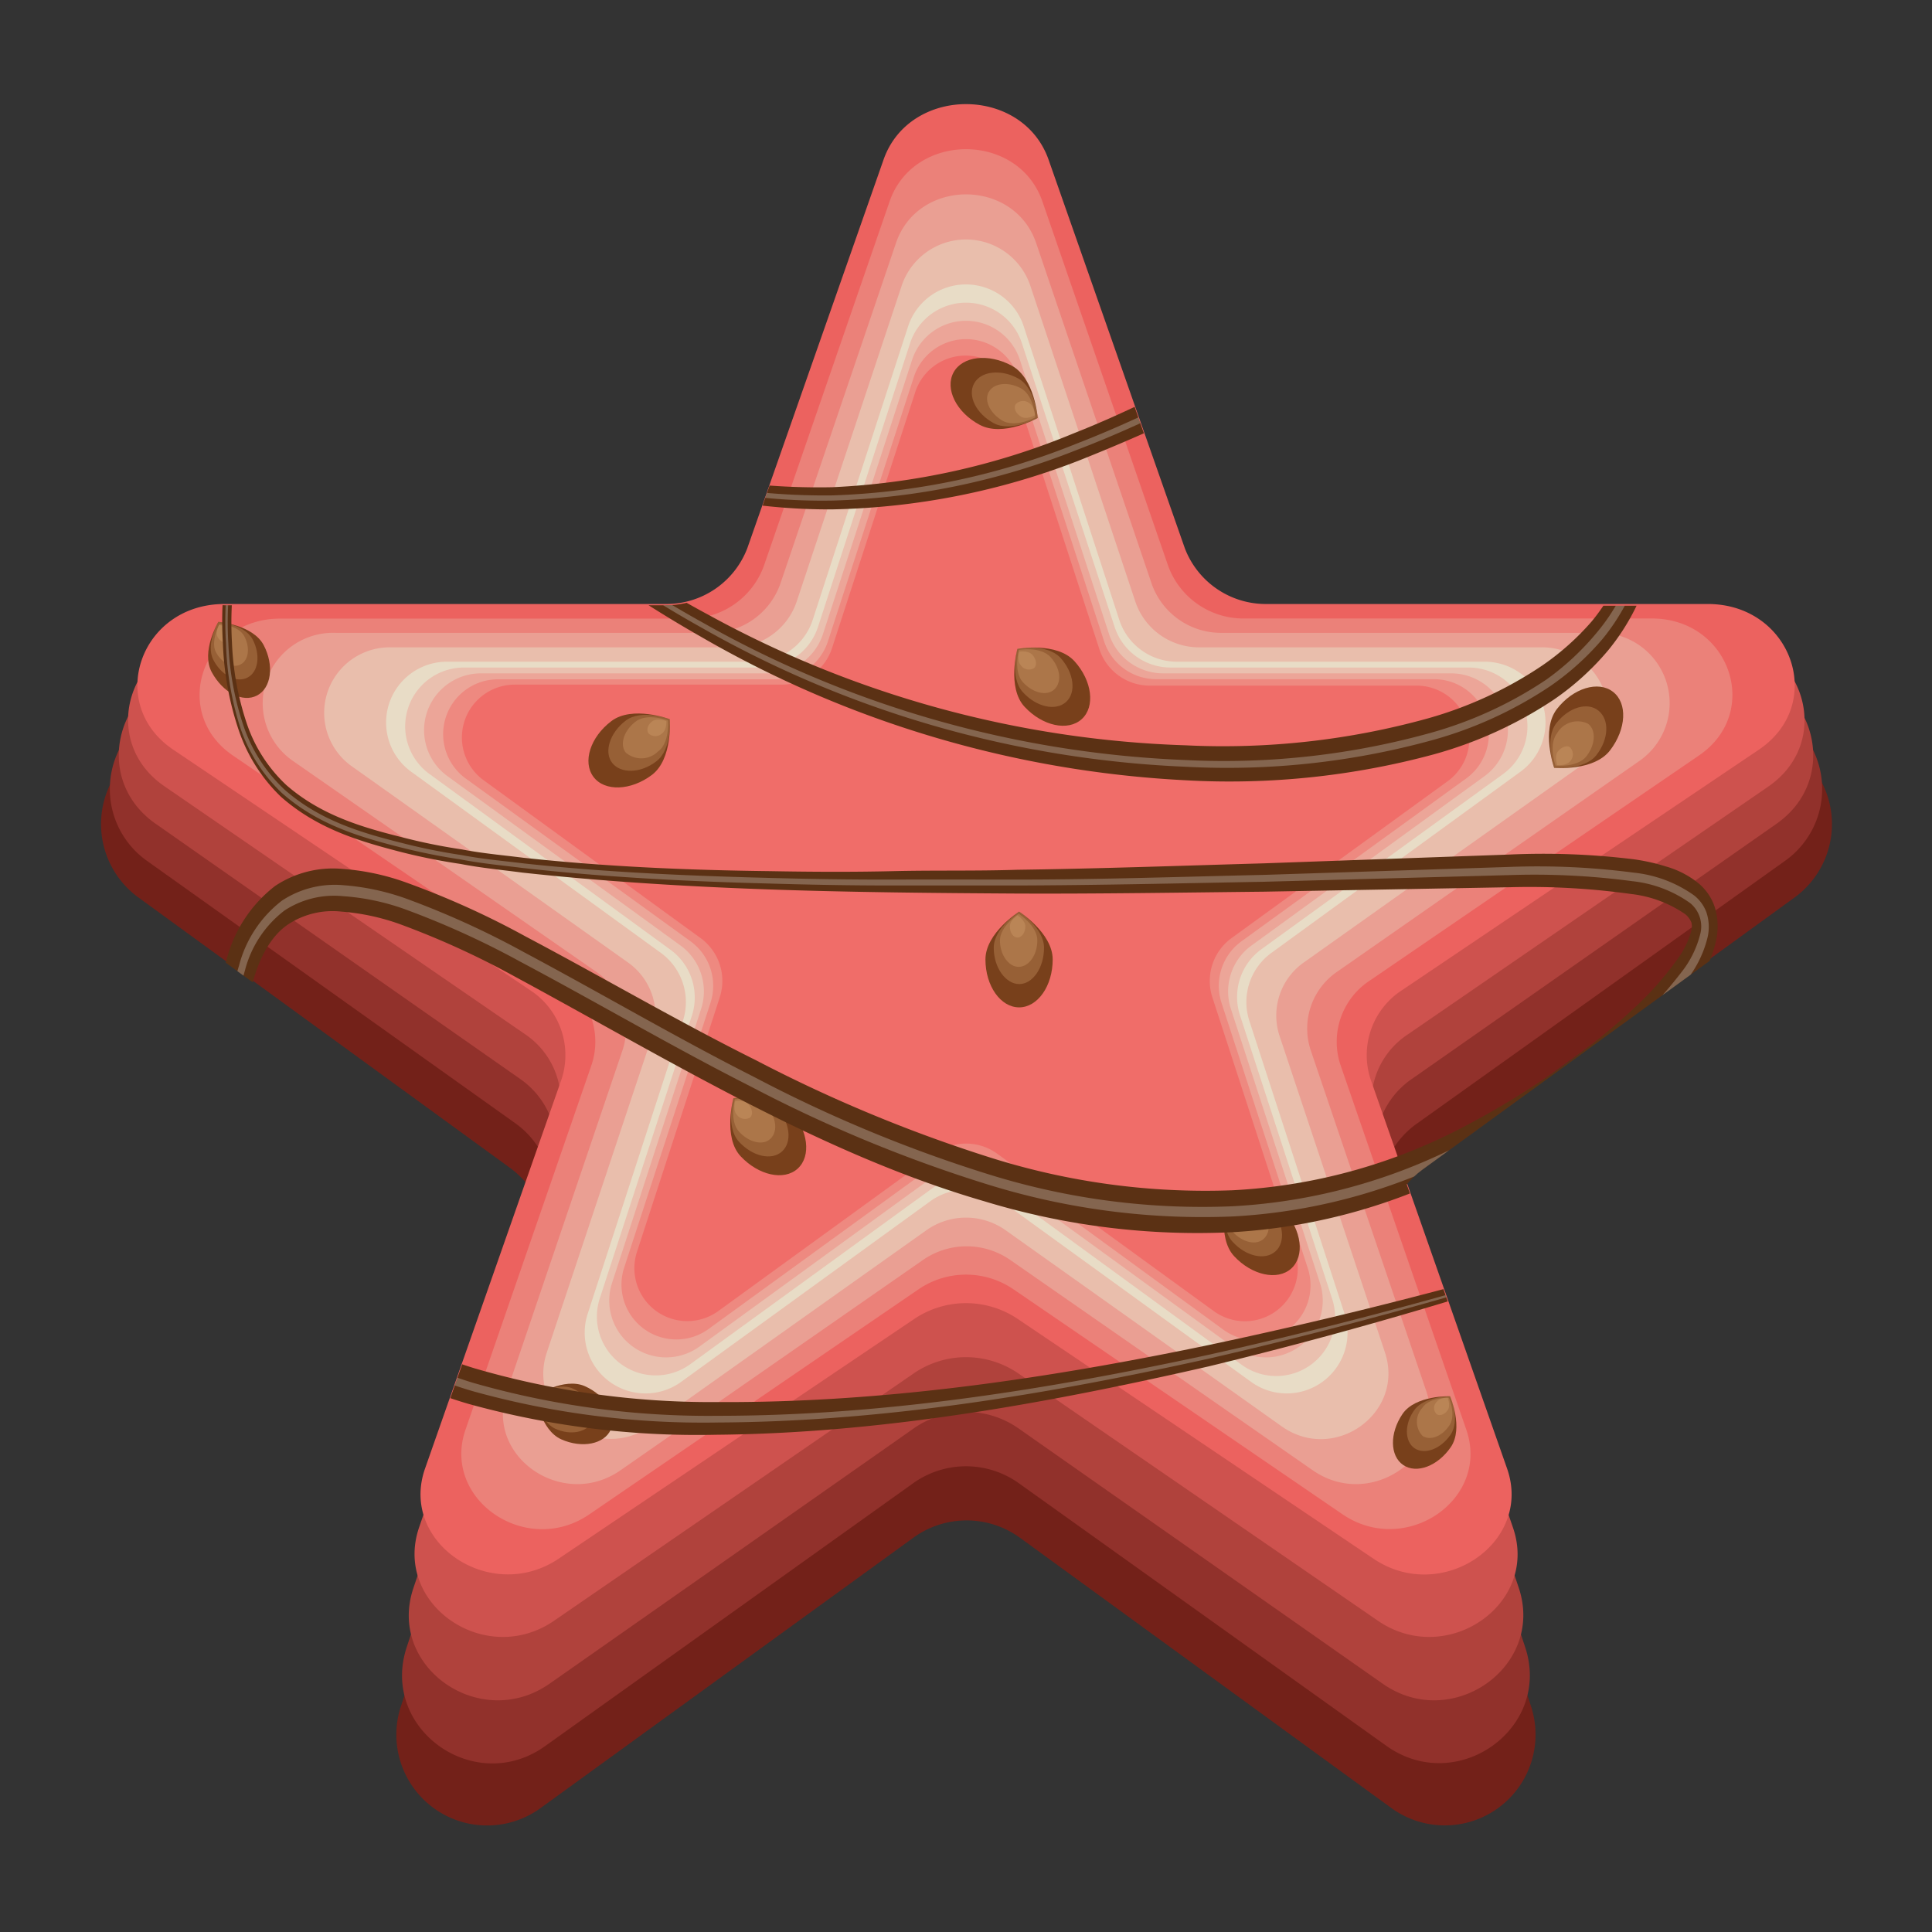 <svg viewBox="0 0 156 156" xmlns="http://www.w3.org/2000/svg" xmlns:xlink="http://www.w3.org/1999/xlink"><rect x="0" y="0" width="156" height="156" fill="#333333" stroke="none"/><clipPath id="a"><path d="m147.12 63.39a7.4 7.4 0 0 0 -.74-2.72 7 7 0 0 0 -.75-2.73 6.7 6.7 0 0 0 -.74-2.72 6.74 6.74 0 0 0 -7-6.31h-35.56a7 7 0 0 1 -6.67-4.5l-10.99-31.41c-2.1-6-11.24-6-13.34 0l-11 31.37a7 7 0 0 1 -6.67 4.5h-35.54a6.74 6.74 0 0 0 -7 6.31 6.7 6.7 0 0 0 -.74 2.72 7 7 0 0 0 -.75 2.73 7.4 7.4 0 0 0 -.74 2.72 7.23 7.23 0 0 0 2.25 9.22l30.04 21.88a6.84 6.84 0 0 1 1.23 1.17l-8.09 23.1a6 6 0 0 0 -.11 3.71l-.38 1.1a6.28 6.28 0 0 0 -.13 3.75l-.36 1.06a6.64 6.64 0 0 0 -.16 3.83l-.33 1a6.93 6.93 0 0 0 -.18 3.86l-.31.95a7.33 7.33 0 0 0 11.28 8.19l30.05-21.83a7.32 7.32 0 0 1 8.62 0l30.05 21.83a7.33 7.33 0 0 0 11.28-8.17l-.31-.95a6.93 6.93 0 0 0 -.18-3.86l-.33-1a6.64 6.64 0 0 0 -.16-3.83l-.36-1.06a6.28 6.28 0 0 0 -.13-3.75l-.38-1.1a6 6 0 0 0 -.11-3.71l-8.09-23.1a6.84 6.84 0 0 1 1.23-1.17l30.05-21.84a7.23 7.23 0 0 0 2.25-9.24z"/></clipPath><path d="m85 18.82 11.45 35.33a7.32 7.32 0 0 0 7 5.06h37.15a7.33 7.33 0 0 1 4.3 13.26l-30.08 21.83a7.34 7.34 0 0 0 -2.66 8.2l11.48 35.33a7.33 7.33 0 0 1 -11.28 8.17l-30-21.83a7.32 7.32 0 0 0 -8.62 0l-30.1 21.83a7.33 7.33 0 0 1 -11.28-8.19l11.48-35.31a7.34 7.34 0 0 0 -2.66-8.2l-30-21.83a7.33 7.33 0 0 1 4.3-13.26h37.1a7.32 7.32 0 0 0 7-5.06l11.42-35.33a7.33 7.33 0 0 1 14 0z" fill="#732119"/><path d="m84.9 17.34 11.35 34.34a7.25 7.25 0 0 0 6.9 4.92h36.74a7.11 7.11 0 0 1 4.27 12.89l-29.73 21.22a7.05 7.05 0 0 0 -2.64 8l11.36 34.29c2.17 6.57-5.48 12-11.16 8l-29.73-21.24a7.33 7.33 0 0 0 -8.52 0l-29.74 21.24c-5.68 4.05-13.33-1.4-11.16-8l11.37-34.33a7.05 7.05 0 0 0 -2.64-8l-29.73-21.18a7.11 7.11 0 0 1 4.27-12.89h36.74a7.25 7.25 0 0 0 6.9-4.92l11.35-34.34a7.3 7.3 0 0 1 13.8 0z" fill="#91312b"/><path d="m84.82 15.86 11.23 33.35a7.16 7.16 0 0 0 6.82 4.79h36.35c6.95 0 9.84 8.58 4.22 12.52l-29.44 20.6a6.78 6.78 0 0 0 -2.6 7.73l11.23 33.35c2.14 6.38-5.42 11.68-11 7.74l-29.4-20.61a7.37 7.37 0 0 0 -8.44 0l-29.4 20.61c-5.62 3.94-13.18-1.36-11-7.74l11.18-33.35a6.78 6.78 0 0 0 -2.57-7.73l-29.44-20.61c-5.62-3.94-2.73-12.51 4.22-12.51h36.35a7.16 7.16 0 0 0 6.87-4.79l11.18-33.35c2.15-6.37 11.49-6.37 13.64 0z" fill="#b0423c"/><path d="m84.75 14.38 11.1 32.36a7.07 7.07 0 0 0 6.75 4.64h36c6.87 0 9.73 8.32 4.17 12.14l-29.09 20a6.52 6.52 0 0 0 -2.62 7.48l11.11 32.36c2.12 6.18-5.36 11.33-10.92 7.5l-29.08-20a7.46 7.46 0 0 0 -8.34 0l-29.08 20c-5.56 3.83-13-1.32-10.92-7.5l11.11-32.36a6.52 6.52 0 0 0 -2.57-7.51l-29.09-20c-5.56-3.82-2.7-12.14 4.17-12.14h36a7.07 7.07 0 0 0 6.75-4.64l11.1-32.36c2.08-6.15 11.32-6.15 13.45.03z" fill="#ce524e"/><path d="m84.67 12.9 11 31.37a7 7 0 0 0 6.67 4.5h35.55c6.79 0 9.62 8.07 4.12 11.77l-28.77 19.39a6.25 6.25 0 0 0 -2.55 7.28l11 31.37c2.1 6-5.3 11-10.8 7.27l-28.77-19.39a7.48 7.48 0 0 0 -8.24 0l-28.76 19.39c-5.5 3.71-12.9-1.28-10.8-7.27l11-31.37a6.25 6.25 0 0 0 -2.55-7.28l-28.77-19.39c-5.5-3.7-2.67-11.77 4.12-11.77h35.55a7 7 0 0 0 6.67-4.5l11-31.37c2.09-5.99 11.23-5.99 13.33 0z" fill="#ec625f"/><path d="m84.17 16.27 10.16 29.44a6.47 6.47 0 0 0 6.17 4.23h32.88c6.29 0 8.9 7.57 3.82 11.05l-26.6 18.19a5.91 5.91 0 0 0 -2.36 6.82l10.16 29.45c1.94 5.62-4.9 10.3-10 6.82l-26.59-18.18a6.79 6.79 0 0 0 -7.62 0l-26.61 18.19c-5.08 3.48-11.92-1.2-10-6.82l10.18-29.46a5.91 5.91 0 0 0 -2.36-6.83l-26.6-18.17c-5.08-3.48-2.47-11.05 3.82-11.05h32.88a6.47 6.47 0 0 0 6.17-4.23l10.16-29.45c1.94-5.63 10.4-5.63 12.34 0z" fill="#eb8179"/><path d="m83.67 19.64 9.33 27.52a5.94 5.94 0 0 0 5.67 3.94h30.21a5.68 5.68 0 0 1 3.51 10.33l-24.39 17.01a5.56 5.56 0 0 0 -2.16 6.38l9.33 27.52c1.79 5.25-4.5 9.63-9.17 6.38l-24.45-17a6.18 6.18 0 0 0 -7 0l-24.45 17c-4.67 3.25-11-1.13-9.17-6.38l9.33-27.52a5.56 5.56 0 0 0 -2.16-6.38l-24.45-17a5.68 5.68 0 0 1 3.46-10.34h30.21a5.94 5.94 0 0 0 5.68-3.94l9.34-27.52c1.77-5.26 9.55-5.26 11.33 0z" fill="#ea9f93"/><path d="m83.17 23 8.51 25.6a5.43 5.43 0 0 0 5.17 3.67h27.55a5.29 5.29 0 0 1 3.2 9.6l-22.29 15.82a5.24 5.24 0 0 0 -2 5.93l8.52 25.59c1.62 4.9-4.11 9-8.37 5.94l-22.27-15.82a5.53 5.53 0 0 0 -6.38 0l-22.29 15.82c-4.26 3-10-1-8.37-5.94l8.52-25.59a5.24 5.24 0 0 0 -2-5.93l-22.27-15.82a5.29 5.29 0 0 1 3.2-9.6h27.55a5.43 5.43 0 0 0 5.17-3.67l8.51-25.6a5.48 5.48 0 0 1 10.34 0z" fill="#e9beac"/><path d="m82.67 26.38 7.69 23.62a4.9 4.9 0 0 0 4.64 3.43h24.88a4.91 4.91 0 0 1 2.88 8.89l-20.1 14.62a4.91 4.91 0 0 0 -1.78 5.49l7.69 23.66a4.91 4.91 0 0 1 -7.55 5.49l-20.13-14.58a4.92 4.92 0 0 0 -5.78 0l-20.11 14.58a4.91 4.91 0 0 1 -7.55-5.49l7.69-23.66a4.91 4.91 0 0 0 -1.78-5.49l-20.15-14.62a4.91 4.91 0 0 1 2.88-8.89h24.91a4.9 4.9 0 0 0 4.64-3.43l7.69-23.66a4.91 4.91 0 0 1 9.34.04z" fill="#e8dcc6"/><path d="m82.52 27.73 7.48 22.89a4.75 4.75 0 0 0 4.52 3.28h24.07a4.75 4.75 0 0 1 2.79 8.59l-19.52 14.15a4.77 4.77 0 0 0 -1.73 5.36l7.44 22.89a4.75 4.75 0 0 1 -7.31 5.31l-19.47-14.2a4.74 4.74 0 0 0 -5.58 0l-19.47 14.15a4.75 4.75 0 0 1 -7.31-5.31l7.44-22.84a4.77 4.77 0 0 0 -1.73-5.31l-19.47-14.2a4.75 4.75 0 0 1 2.79-8.59h24.07a4.75 4.75 0 0 0 4.52-3.28l7.43-22.89a4.75 4.75 0 0 1 9.04 0z" fill="#eac0af"/><path d="m82.36 29.08 7.19 22.12a4.6 4.6 0 0 0 4.37 3.17h23.25a4.59 4.59 0 0 1 2.7 8.3l-18.81 13.67a4.58 4.58 0 0 0 -1.67 5.13l7.19 22.12a4.59 4.59 0 0 1 -7.07 5.13l-18.81-13.67a4.59 4.59 0 0 0 -5.4 0l-18.81 13.67a4.59 4.59 0 0 1 -7.07-5.13l7.19-22.12a4.58 4.58 0 0 0 -1.67-5.13l-18.81-13.67a4.59 4.59 0 0 1 2.7-8.3h23.25a4.6 4.6 0 0 0 4.37-3.17l7.19-22.12a4.58 4.58 0 0 1 8.72 0z" fill="#eca598"/><path d="m82.21 30.43 6.94 21.35a4.43 4.43 0 0 0 4.21 3.06h22.45a4.43 4.43 0 0 1 2.6 8l-18.16 13.16a4.44 4.44 0 0 0 -1.61 5l6.94 21.35a4.43 4.43 0 0 1 -6.82 5l-18.16-13.25a4.41 4.41 0 0 0 -5.2 0l-18.16 13.19a4.43 4.43 0 0 1 -6.82-5l6.94-21.29a4.44 4.44 0 0 0 -1.61-5l-18.16-13.15a4.43 4.43 0 0 1 2.6-8h22.45a4.43 4.43 0 0 0 4.21-3.06l6.94-21.35a4.43 4.43 0 0 1 8.42-.01z" fill="#ee8980"/><path d="m82.06 31.78 6.69 20.58a4.28 4.28 0 0 0 4 3h21.64a4.27 4.27 0 0 1 2.61 7.64l-17.55 12.74a4.28 4.28 0 0 0 -1.56 4.78l6.69 20.57a4.27 4.27 0 0 1 -6.58 4.77l-17.49-12.71a4.26 4.26 0 0 0 -5 0l-17.51 12.71a4.27 4.27 0 0 1 -6.57-4.77l6.69-20.57a4.28 4.28 0 0 0 -1.56-4.78l-17.51-12.74a4.27 4.27 0 0 1 2.51-7.72h21.64a4.28 4.28 0 0 0 4-3l6.69-20.58a4.27 4.27 0 0 1 8.17.08z" fill="#f06d69"/><path d="m85 77.47c0 2.14-1.21 3.87-2.71 3.87s-2.72-1.73-2.72-3.87 2.72-3.86 2.72-3.86 2.71 1.73 2.71 3.86z" fill="#78401b"/><g fill="#d9a273"><path d="m84.3 76.53c0 1.62-.92 2.93-2 2.93s-2.06-1.31-2.06-2.93 2.06-2.92 2.06-2.92 2 1.31 2 2.92z" opacity=".32"/><path d="m83.76 75.93c0 1.18-.68 2.14-1.51 2.14s-1.51-1-1.51-2.14 1.51-2.15 1.51-2.15 1.51.96 1.51 2.15z" opacity=".32"/><path d="m82.79 74.8c0 .5-.28.9-.63.9s-.62-.4-.62-.9.62-.89.62-.89.63.4.63.89z" opacity=".32"/></g><path d="m52.64 62.57c-1.7 1.28-3.82 1.36-4.72.16s-.26-3.21 1.44-4.5 4.72-.16 4.72-.16.26 3.21-1.44 4.5z" fill="#78401b"/><path d="m53 61.47c-1.29 1-2.89 1-3.57.13s-.2-2.43 1.09-3.41 3.57-.12 3.57-.12.19 2.43-1.09 3.4z" fill="#d9a273" opacity=".32"/><path d="m53.14 60.67a1.92 1.92 0 0 1 -2.62.09c-.5-.66-.14-1.78.81-2.5s2.61-.09 2.61-.09.15 1.83-.8 2.5z" fill="#d9a273" opacity=".32"/><path d="m53.46 59.22a.79.79 0 0 1 -1.09 0c-.21-.28-.06-.74.33-1s1.1 0 1.1 0 .06.7-.34 1z" fill="#d9a273" opacity=".32"/><path d="m79.1 34.3c-1.88-1-2.82-2.9-2.11-4.22s2.81-1.57 4.69-.56 2.11 4.23 2.11 4.23-2.79 1.57-4.69.55z" fill="#78401b"/><path d="m80.24 34.17c-1.42-.77-2.13-2.2-1.59-3.2s2.13-1.19 3.55-.42 1.59 3.2 1.59 3.2-2.13 1.18-3.55.42z" fill="#d9a273" opacity=".32"/><path d="m81 34c-1-.56-1.57-1.61-1.17-2.34s1.56-.87 2.6-.31 1.17 2.35 1.17 2.35-1.52.84-2.6.3z" fill="#d9a273" opacity=".32"/><path d="m82.48 33.66c-.43-.23-.65-.67-.48-1a.8.8 0 0 1 1.08-.13c.44.24.49 1 .49 1s-.65.37-1.09.13z" fill="#d9a273" opacity=".32"/><path d="m125.72 57.24c1.31-1.68 3.33-2.3 4.52-1.38s1.08 3-.23 4.72-4.52 1.42-4.52 1.42-1.08-3.08.23-4.76z" fill="#78401b"/><path d="m125.67 58.39c1-1.28 2.52-1.74 3.41-1s.82 2.3-.17 3.57-3.42 1.04-3.42 1.04-.81-2.34.18-3.61z" fill="#d9a273" opacity=".32"/><path d="m125.73 59.2a1.91 1.91 0 0 1 2.5-.76c.66.51.6 1.68-.13 2.62s-2.5.76-2.5.76-.6-1.68.13-2.62z" fill="#d9a273" opacity=".32"/><path d="m125.79 60.68c.31-.39.78-.53 1-.32a.82.82 0 0 1 0 1.1c-.31.39-1.05.32-1.05.32s-.25-.71.05-1.1z" fill="#d9a273" opacity=".32"/><path d="m47.23 111.93c1.68.75 2.61 2.32 2.09 3.5s-2.32 1.54-4 .79-2.09-3.51-2.09-3.51 2.31-1.53 4-.78z" fill="#78401b"/><path d="m46.25 112.12c1.27.57 2 1.76 1.58 2.65s-1.75 1.16-3 .59-1.58-2.65-1.58-2.65 1.75-1.16 3-.59z" fill="#d9a273" opacity=".32"/><path d="m45.58 112.34c.93.42 1.45 1.29 1.16 1.94s-1.29.85-2.22.44-1.16-2-1.16-2 1.29-.8 2.22-.38z" fill="#d9a273" opacity=".32"/><path d="m44.35 112.7c.39.18.61.54.49.81s-.54.36-.93.19-.48-.82-.48-.82.57-.35.92-.18z" fill="#d9a273" opacity=".32"/><path d="m86.76 53.39c1.43 1.58 1.69 3.68.58 4.68s-3.17.55-4.61-1-.58-4.68-.58-4.68 3.17-.58 4.61 1z" fill="#78401b"/><path d="m85.64 53.13c1.08 1.2 1.28 2.79.44 3.55s-2.4.41-3.49-.79-.44-3.54-.44-3.54 2.4-.41 3.49.78z" fill="#d9a273" opacity=".32"/><path d="m84.82 53.05c.8.88.94 2 .33 2.6s-1.77.3-2.56-.57-.32-2.61-.32-2.61 1.73-.3 2.55.58z" fill="#d9a273" opacity=".32"/><path d="m83.35 52.86c.34.37.4.86.14 1.09a.8.8 0 0 1 -1.07-.24c-.33-.37-.13-1.09-.13-1.09s.71-.12 1.06.24z" fill="#d9a273" opacity=".32"/><path d="m103.68 97.75c1.43 1.58 1.69 3.68.58 4.68s-3.18.54-4.61-1-.58-4.68-.58-4.68 3.17-.58 4.61 1z" fill="#78401b"/><path d="m102.55 97.49c1.09 1.2 1.29 2.79.44 3.55s-2.4.41-3.48-.79-.44-3.54-.44-3.54 2.4-.41 3.48.78z" fill="#d9a273" opacity=".32"/><path d="m101.74 97.41c.8.88.94 2 .32 2.6s-1.76.3-2.55-.57-.33-2.61-.33-2.61 1.82-.3 2.56.58z" fill="#d9a273" opacity=".32"/><path d="m100.27 97.22a.67.67 0 1 1 -.93.85 1.39 1.39 0 0 1 -.14-1.07s.74-.14 1.07.22z" fill="#d9a273" opacity=".32"/><path d="m63.83 89.67c1.43 1.58 1.69 3.68.58 4.69s-3.17.54-4.61-1-.58-4.69-.58-4.69 3.17-.58 4.61 1z" fill="#78401b"/><path d="m62.71 89.42c1.08 1.2 1.28 2.78.44 3.55s-2.4.41-3.49-.79-.44-3.55-.44-3.55 2.4-.41 3.49.79z" fill="#d9a273" opacity=".32"/><path d="m61.89 89.34c.8.88.94 2 .33 2.6s-1.77.3-2.56-.58-.32-2.6-.32-2.6 1.76-.3 2.55.58z" fill="#d9a273" opacity=".32"/><path d="m60.42 89.15c.34.37.4.85.14 1.09a.81.81 0 0 1 -1.07-.24c-.33-.37-.13-1.09-.13-1.09s.73-.13 1.06.24z" fill="#d9a273" opacity=".32"/><path d="m117.15 116.84c-1.05 1.54-2.77 2.19-3.85 1.45s-1.1-2.57-.06-4.11 3.85-1.44 3.85-1.44 1.1 2.57.06 4.1z" fill="#78401b"/><path d="m117.13 115.84c-.79 1.16-2.09 1.65-2.91 1.1s-.83-2 0-3.11 2.91-1.09 2.91-1.09.79 1.94 0 3.1z" fill="#d9a273" opacity=".32"/><path d="m117 115.14c-.58.85-1.54 1.21-2.14.8a1.66 1.66 0 0 1 0-2.28c.58-.85 2.13-.8 2.13-.8s.63 1.43.01 2.28z" fill="#d9a273" opacity=".32"/><path d="m116.9 113.86c-.24.35-.64.5-.89.33a.69.69 0 0 1 0-1c.24-.35.89-.33.89-.33s.24.64 0 1z" fill="#d9a273" opacity=".32"/><path d="m21.29 52.09c.86 1.64.62 3.47-.54 4.07s-2.75-.23-3.65-1.88.53-4.07.53-4.07 2.79.23 3.66 1.88z" fill="#78401b"/><path d="m20.4 51.63c.65 1.24.47 2.62-.41 3.08s-2.11-.17-2.76-1.42.4-3.08.4-3.08 2.11.18 2.77 1.42z" fill="#d9a273" opacity=".32"/><path d="m19.73 51.38c.48.92.35 1.93-.3 2.27s-1.55-.13-2-1 .29-2.26.29-2.26 1.53.08 2.01.99z" fill="#d9a273" opacity=".32"/><path d="m18.53 50.91c.2.38.15.8-.12.94s-.65-.05-.85-.44.13-.94.13-.94.64.05.84.44z" fill="#d9a273" opacity=".32"/><g clip-path="url(#a)"><path d="m29.15 25.91a74.72 74.72 0 0 0 18.48 10.17 53.68 53.68 0 0 0 19.58 3.26 57.57 57.57 0 0 0 19.46-4.34c6.35-2.5 12.48-6 18.7-9.36a72.39 72.39 0 0 1 9.55-4.53 19.39 19.39 0 0 1 5.08-1.11 10 10 0 0 1 5.29 1c3.48 1.76 6 5.94 7.4 10.51a26.87 26.87 0 0 1 .44 14.87 17.86 17.86 0 0 1 -3.27 6.12 21.87 21.87 0 0 1 -4.41 4 33.49 33.49 0 0 1 -9.71 4.42 63.12 63.12 0 0 1 -20.06 2.08 86.9 86.9 0 0 1 -39.09-11.59c-6.2-3.52-12.13-7.88-18.07-12-3-2-6-4-9.17-5a6.24 6.24 0 0 0 -4.67.29 9 9 0 0 0 -3.59 4.18 28.14 28.14 0 0 0 -2.36 13 23.31 23.31 0 0 0 1.21 6.58 12.11 12.11 0 0 0 3.18 4.93c2.76 2.41 6.07 3.4 9.29 4.2a46.35 46.35 0 0 0 4.91 1c1.64.32 3.29.46 4.94.67 6.61.72 13.25 1 19.88 1.08 3.32.06 6.64.08 10 0s6.63 0 10-.11c6.64-.09 13.28-.33 19.92-.52l19.83-.71a59.9 59.9 0 0 1 10.08.39 16.33 16.33 0 0 1 2.57.58 7.32 7.32 0 0 1 2.64 1.38 4.25 4.25 0 0 1 1.25 1.81 5.25 5.25 0 0 1 .14 2.76 10.18 10.18 0 0 1 -1.57 3.58 38.26 38.26 0 0 1 -8.41 8.33 70 70 0 0 1 -9.19 5.94 46.85 46.85 0 0 1 -19.81 5.72 59 59 0 0 1 -20.1-2.49c-13.21-3.83-25.56-11.47-37.89-18.13a67.49 67.49 0 0 0 -9.34-4.26 18 18 0 0 0 -4.67-1 6.54 6.54 0 0 0 -4.28 1c-2.52 1.64-3.62 6.07-3.59 10.36a35.56 35.56 0 0 0 .62 6.52 26.24 26.24 0 0 0 1.82 6 21.28 21.28 0 0 0 7 8.52 32.31 32.31 0 0 0 9.14 4.47 68.07 68.07 0 0 0 19.57 2.73c13.21.08 26.44-1.84 39.56-4.57a386.28 386.28 0 0 0 39.16-10.44v.33a363.16 363.16 0 0 1 -39 11.8c-13.12 3-26.38 5.4-39.75 5.52a69.26 69.26 0 0 1 -20-2.49 33.64 33.64 0 0 1 -9.68-4.58 23.81 23.81 0 0 1 -8-9.52 30.81 30.81 0 0 1 -2.16-6.88 37.77 37.77 0 0 1 -.69-7.38 25.33 25.33 0 0 1 1-7.57 11 11 0 0 1 3.9-5.89 8.42 8.42 0 0 1 5.44-1.38 19.16 19.16 0 0 1 5.15 1.1 68.13 68.13 0 0 1 9.63 4.35c6.26 3.31 12.38 6.9 18.61 10a117.48 117.48 0 0 0 18.96 7.87 57.64 57.64 0 0 0 19.49 2.63 45 45 0 0 0 19.1-5.34 66.87 66.87 0 0 0 8.94-5.69 51.23 51.23 0 0 0 4.21-3.49 25.72 25.72 0 0 0 3.71-4.15 7.1 7.1 0 0 0 1.12-2.29 1.36 1.36 0 0 0 0-.67 1.68 1.68 0 0 0 -.49-.66 9.59 9.59 0 0 0 -4.35-1.63 59.41 59.41 0 0 0 -9.83-.55l-19.9.36c-6.65.07-13.29.18-19.94.15-13.29-.08-26.59-.24-39.87-1.69-1.65-.22-3.31-.37-5-.7a47.83 47.83 0 0 1 -4.95-1c-3.26-.85-6.62-1.84-9.55-4.42a13.41 13.41 0 0 1 -3.4-5.34 24.61 24.61 0 0 1 -1.29-7 29.69 29.69 0 0 1 2.45-13.79 10.06 10.06 0 0 1 4-4.66 6.91 6.91 0 0 1 5.15-.4c3.36.95 6.4 3 9.43 4.95 6 4 11.95 8.2 18.13 11.52a85.71 85.71 0 0 0 38.57 10.56 61.87 61.87 0 0 0 19.59-2.18 32 32 0 0 0 9.19-4.25 21.06 21.06 0 0 0 4-3.56 14.58 14.58 0 0 0 2.72-5 22.9 22.9 0 0 0 -.38-12.56c-1.18-4-3.36-7.56-6.19-9s-6.12-.9-9.24.17a72.08 72.08 0 0 0 -9.42 4.32 150.72 150.72 0 0 1 -18.94 9.09 58 58 0 0 1 -19.85 3.92c-13.43.08-26.64-5.61-38.21-14.92z" fill="#5b3114"/><path d="m29.11 26a73.23 73.23 0 0 0 18.43 10.5 53.35 53.35 0 0 0 19.68 3.5 57.44 57.44 0 0 0 19.61-4.14c6.4-2.46 12.59-5.89 18.79-9.25a74 74 0 0 1 9.47-4.47c3.21-1.1 6.71-1.81 10-.18s5.65 5.56 6.94 9.93a25.32 25.32 0 0 1 .42 14 16.71 16.71 0 0 1 -3.05 5.7 21.67 21.67 0 0 1 -4.25 3.83 32.73 32.73 0 0 1 -9.52 4.35 62.39 62.39 0 0 1 -19.93 2.14 86.24 86.24 0 0 1 -38.93-11.16c-6.19-3.44-12.12-7.75-18.1-11.81-3-2-6-4-9.26-5a6.54 6.54 0 0 0 -4.84.32 9.47 9.47 0 0 0 -3.73 4.35 28.89 28.89 0 0 0 -2.4 13.39 23.89 23.89 0 0 0 1.26 6.72 12.59 12.59 0 0 0 3.3 5.06c2.82 2.47 6.15 3.46 9.39 4.27a46.79 46.79 0 0 0 4.93 1c1.64.32 3.3.46 5 .67 6.62.72 13.26 1 19.9 1.17 3.32.09 6.64.14 10 .13s6.64 0 10 0c6.64 0 13.28-.23 19.92-.38l19.76-.64a59.58 59.58 0 0 1 10 .46 10.17 10.17 0 0 1 4.89 1.84 3.1 3.1 0 0 1 1 1.38 3.71 3.71 0 0 1 .09 2 8.92 8.92 0 0 1 -1.41 3.08 37.57 37.57 0 0 1 -8.23 8.07 69.68 69.68 0 0 1 -9.1 5.84 46.16 46.16 0 0 1 -19.53 5.55 58.52 58.52 0 0 1 -19.86-2.58 113.16 113.16 0 0 1 -19.15-7.92c-6.26-3.17-12.4-6.78-18.61-10.08a68.55 68.55 0 0 0 -9.45-4.28 18.55 18.55 0 0 0 -4.86-1 7.31 7.31 0 0 0 -4.71 1.16 8.88 8.88 0 0 0 -3.19 4.83 22.46 22.46 0 0 0 -.9 6.7 35.51 35.51 0 0 0 .66 6.85 27.79 27.79 0 0 0 1.95 6.33 22.17 22.17 0 0 0 7.38 8.9 33 33 0 0 0 9.34 4.53 68.85 68.85 0 0 0 19.75 2.66c13.28 0 26.52-2.09 39.64-4.93a373.93 373.93 0 0 0 39.07-11v.08a376.91 376.91 0 0 1 -39.05 11.23c-13.12 2.91-26.36 5.1-39.67 5.16a69.2 69.2 0 0 1 -19.85-2.55 33 33 0 0 1 -9.48-4.54 22.68 22.68 0 0 1 -7.62-9.19 28.32 28.32 0 0 1 -2-6.54 35.25 35.25 0 0 1 -.7-7.07 23.34 23.34 0 0 1 1-7 9.69 9.69 0 0 1 3.47-5.25 7.74 7.74 0 0 1 5-1.24 19.19 19.19 0 0 1 5 1.07 69.08 69.08 0 0 1 9.51 4.32c6.23 3.32 12.36 6.93 18.61 10.09a112.05 112.05 0 0 0 19.06 7.9 57.84 57.84 0 0 0 19.58 2.54 45.64 45.64 0 0 0 19.36-5.49 69.33 69.33 0 0 0 9-5.79 37.84 37.84 0 0 0 8.1-7.91 8.23 8.23 0 0 0 1.29-2.76 2.44 2.44 0 0 0 -.82-2.54 9.86 9.86 0 0 0 -4.67-1.76 59.8 59.8 0 0 0 -9.92-.49l-19.87.54c-6.65.12-13.29.28-19.93.3-3.32 0-6.64 0-10 0s-6.64-.06-10-.16c-6.64-.17-13.29-.51-19.91-1.26-1.66-.21-3.31-.36-5-.69a50.36 50.36 0 0 1 -4.94-1c-3.25-.83-6.59-1.83-9.45-4.35a13 13 0 0 1 -3.34-5.2 24.31 24.31 0 0 1 -1.18-6.84 29 29 0 0 1 2.41-13.53 9.79 9.79 0 0 1 3.82-4.47 6.73 6.73 0 0 1 5-.36c3.29 1 6.33 3 9.34 5 6 4.07 11.91 8.32 18.1 11.73a86.07 86.07 0 0 0 38.81 11 62.24 62.24 0 0 0 19.77-2.19 32.31 32.31 0 0 0 9.38-4.32 21.58 21.58 0 0 0 4.12-3.86 15.82 15.82 0 0 0 2.93-5.41 24.48 24.48 0 0 0 -.4-13.44c-1.25-4.24-3.57-8-6.65-9.58s-6.5-.92-9.68.17a71.12 71.12 0 0 0 -9.43 4.41c-6.21 3.33-12.42 6.75-18.85 9.19a57.85 57.85 0 0 1 -19.7 4.08c-13.35.23-26.53-5.27-38.14-14.35z" fill="#fff" opacity=".25"/></g></svg>